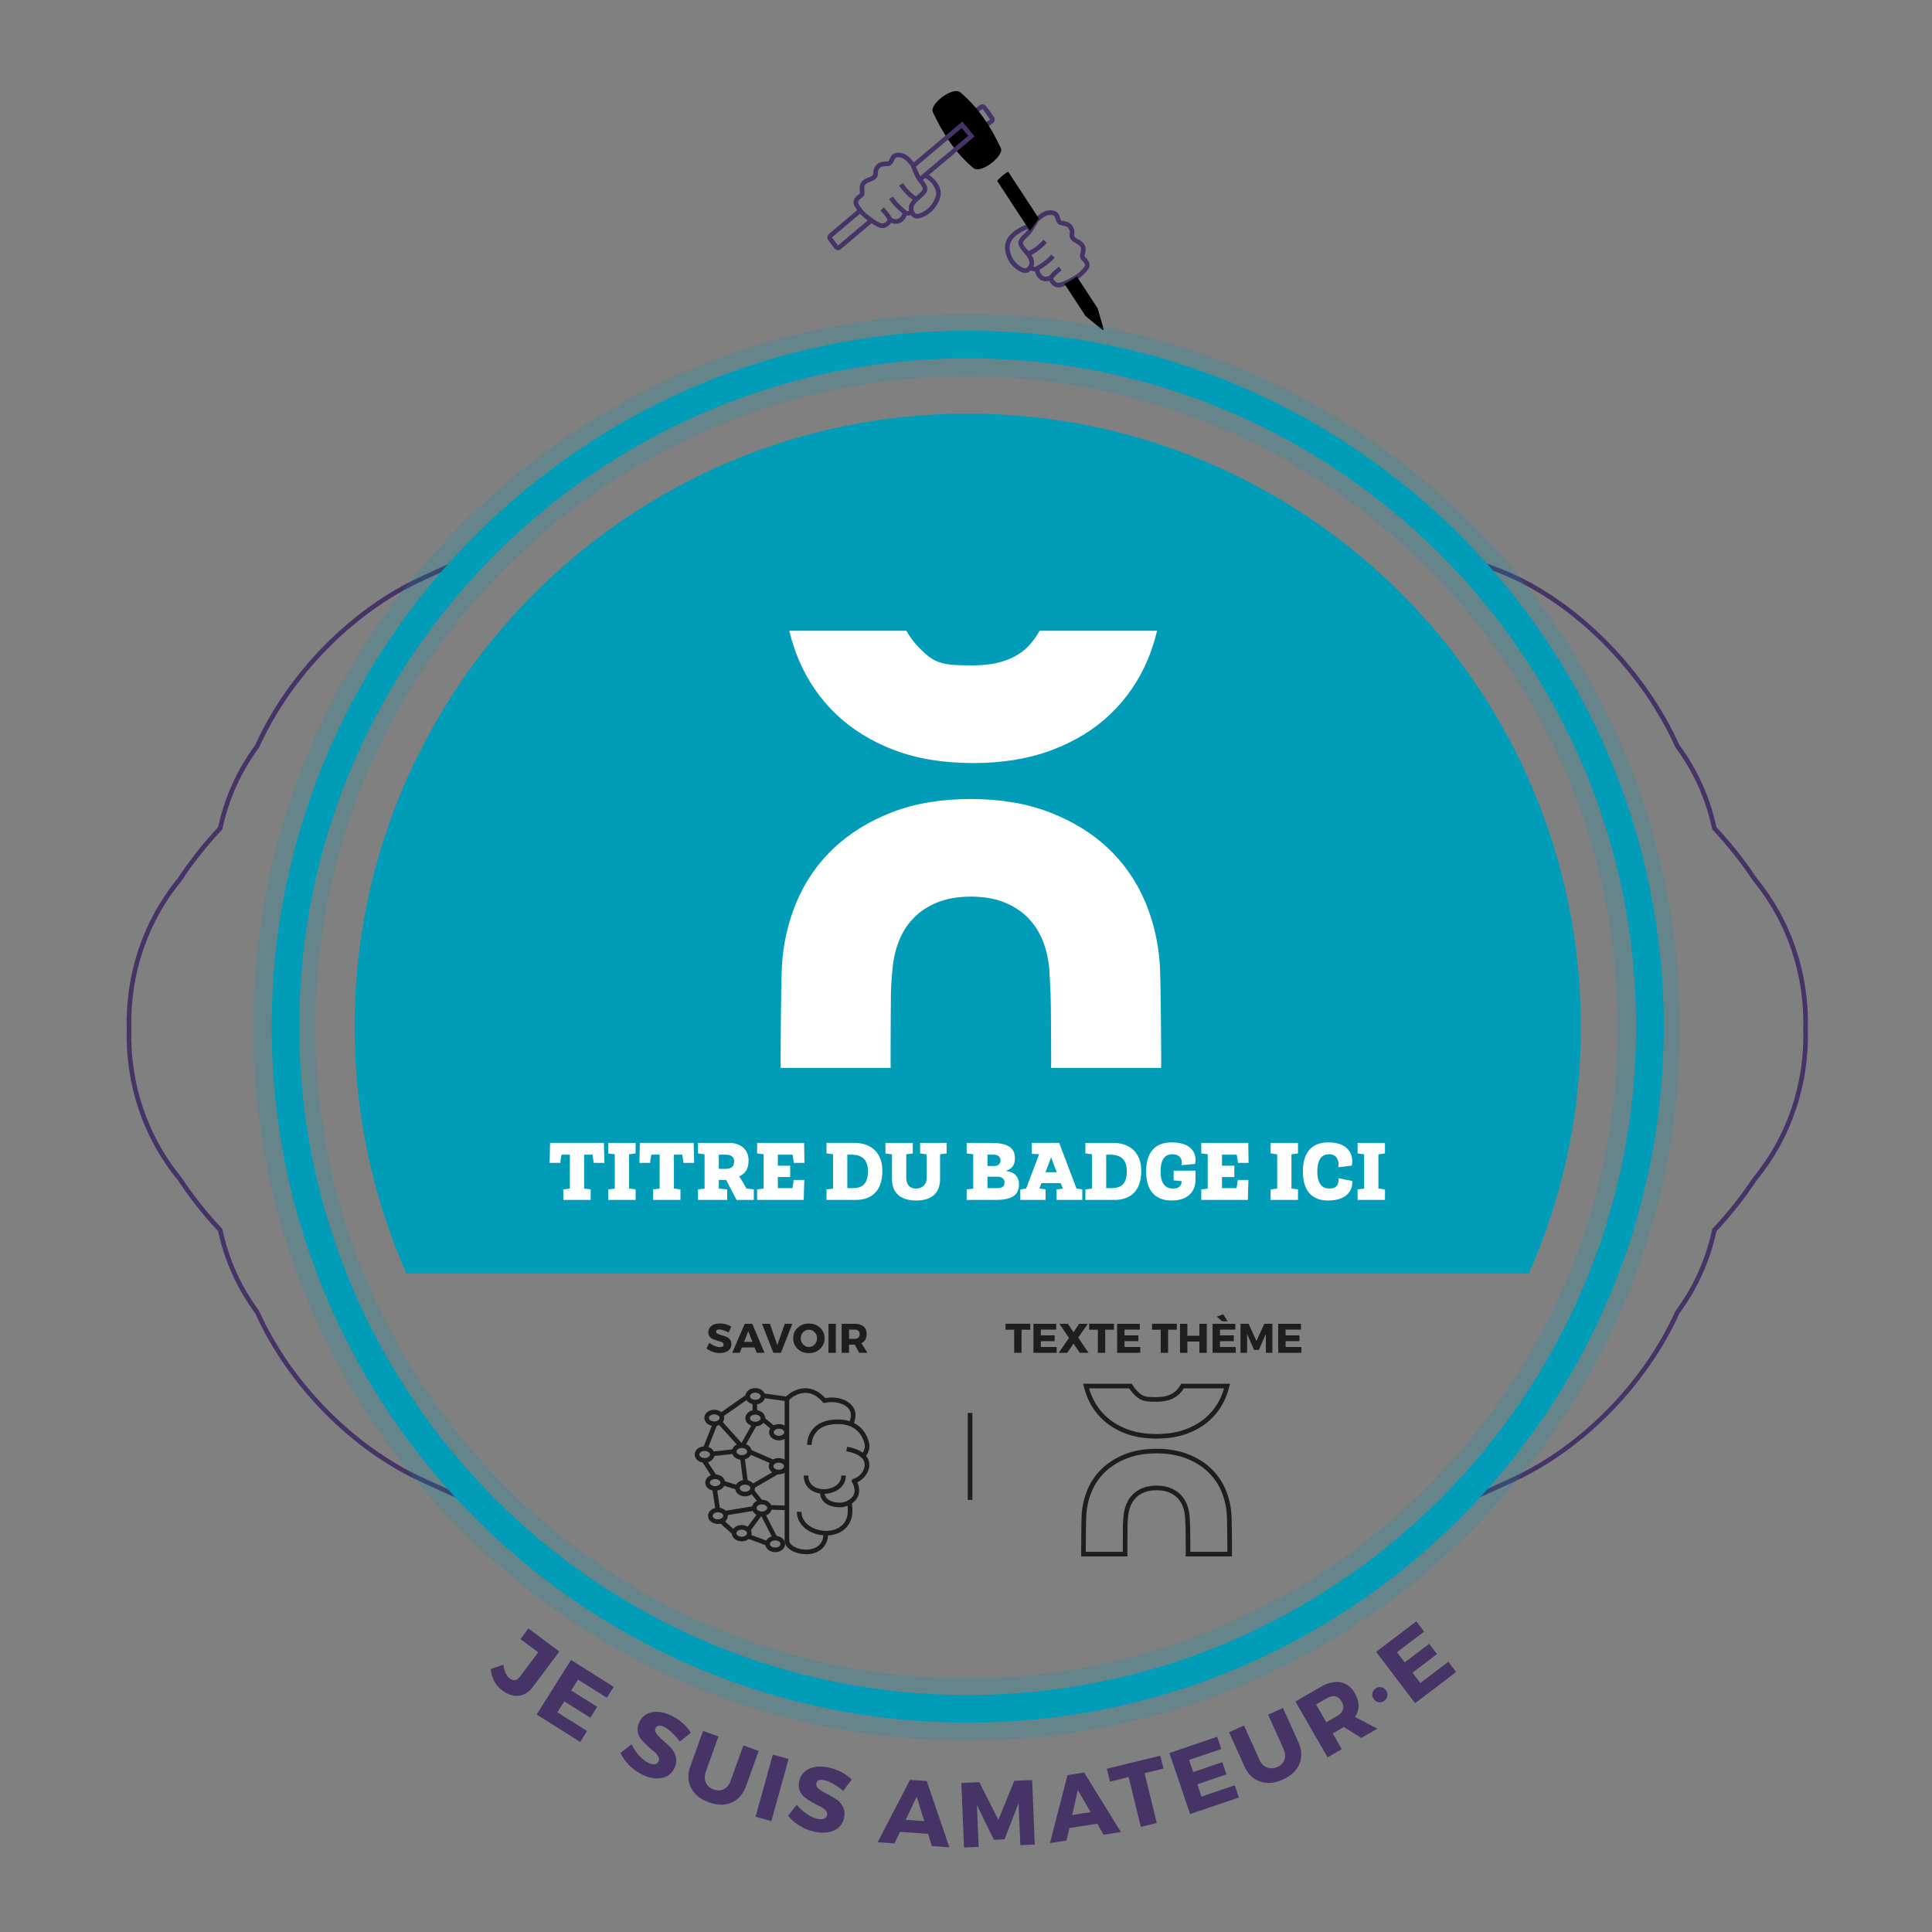 <?xml version="1.0" encoding="UTF-8" standalone="no"?>
<svg xmlns:dc="http://purl.org/dc/elements/1.1/"
  xmlns:cc="http://creativecommons.org/ns#"
  xmlns:rdf="http://www.w3.org/1999/02/22-rdf-syntax-ns#"
  xmlns:svg="http://www.w3.org/2000/svg"
  xmlns="http://www.w3.org/2000/svg"
  xmlns:xlink="http://www.w3.org/1999/xlink" id="svg1335" xml:space="preserve" enable-background="new 0 0 737.007 841.89" viewBox="0 0 839.055 839.055" y="0px" x="0px" version="1.1" width="100%" height="100%">
  <rect x="0" y="0" width="839.055" height="839.055" fill="#808080" stroke="none"/>
  <defs id="defs1339">
    <clipPath id="SVGID_2_">
      <use height="100%" width="100%" y="0" x="0" xlink:href="#SVGID_1_" overflow="visible" id="use190" />
    </clipPath>
    <clipPath id="SVGID_4_">
      <use height="100%" width="100%" y="0" x="0" xlink:href="#SVGID_3_" overflow="visible" id="use200" />
    </clipPath>
    <path id="SVGID_1_" d="m 396.991,71.297 c 1.172,3.438 3.038,6.25 4.835,8.438 l -19.805,17.314 c -3.164,-1.836 -6.134,-4.259 -8.673,-7.97 l -13.157,3.746 c 0,0 -1.5,20.817 0.125,20.817 1.625,0 20.75,-1.5 22,-1.5 1.25,0 37.625,-22.125 37.625,-22.125 l 13.875,-38 c 0,0 -0.625,-12.086 -1,-12.293 -0.375,-0.207 -36.375,17.007 -36.375,17.007 z" />
    <path id="SVGID_3_" d="m 445.802,102.728 c 1.949,-1.782 5.012,-5.445 6.549,-8.466 l 18.717,21.805 0.959,1.021 c -2.836,3.093 -6.363,5.285 -9.529,6.563 l 4.693,17.243 13.125,9.75 0.375,-10.625 c 0,0 -5.125,-47.875 -5.375,-48.25 -0.25,-0.375 -24.334,-23.75 -24.334,-23.75 0,0 -13.166,1.125 -13.166,1.5 0,0.375 -9.506,10 -9.506,10 l 5.663,19.625 z" />
    <clipPath id="SVGID_2_-1">
      <use id="use190-4" overflow="visible" xlink:href="#SVGID_1_" x="0" y="0" width="100%" height="100%" />
    </clipPath>
    <clipPath id="SVGID_4_-1">
      <use id="use200-4" overflow="visible" xlink:href="#SVGID_3_" x="0" y="0" width="100%" height="100%" />
    </clipPath>
    <path d="m 396.991,71.297 c 1.172,3.438 3.038,6.25 4.835,8.438 l -19.805,17.314 c -3.164,-1.836 -6.134,-4.259 -8.673,-7.97 l -13.157,3.746 c 0,0 -1.5,20.817 0.125,20.817 1.625,0 20.75,-1.5 22,-1.5 1.25,0 37.625,-22.125 37.625,-22.125 l 13.875,-38 c 0,0 -0.625,-12.086 -1,-12.293 -0.375,-0.207 -36.375,17.007 -36.375,17.007 z" id="path399" />
    <path d="m 445.802,102.728 c 1.949,-1.782 5.012,-5.445 6.549,-8.466 l 18.717,21.805 0.959,1.021 c -2.836,3.093 -6.363,5.285 -9.529,6.563 l 4.693,17.243 13.125,9.75 0.375,-10.625 c 0,0 -5.125,-47.875 -5.375,-48.25 -0.25,-0.375 -24.334,-23.75 -24.334,-23.75 0,0 -13.166,1.125 -13.166,1.5 0,0.375 -9.506,10 -9.506,10 l 5.663,19.625 z" id="path406" />
    <clipPath id="SVGID_2_-1-8">
      <use height="100%" width="100%" y="0" x="0" xlink:href="#SVGID_1_" overflow="visible" id="use190-4-2" />
    </clipPath>
    <clipPath id="SVGID_4_-1-9">
      <use height="100%" width="100%" y="0" x="0" xlink:href="#SVGID_3_" overflow="visible" id="use200-4-2" />
    </clipPath>
    <path id="path1129" d="m 396.991,71.297 c 1.172,3.438 3.038,6.25 4.835,8.438 l -19.805,17.314 c -3.164,-1.836 -6.134,-4.259 -8.673,-7.97 l -13.157,3.746 c 0,0 -1.5,20.817 0.125,20.817 1.625,0 20.75,-1.5 22,-1.5 1.25,0 37.625,-22.125 37.625,-22.125 l 13.875,-38 c 0,0 -0.625,-12.086 -1,-12.293 -0.375,-0.207 -36.375,17.007 -36.375,17.007 z" />
    <path id="path1136" d="m 445.802,102.728 c 1.949,-1.782 5.012,-5.445 6.549,-8.466 l 18.717,21.805 0.959,1.021 c -2.836,3.093 -6.363,5.285 -9.529,6.563 l 4.693,17.243 13.125,9.75 0.375,-10.625 c 0,0 -5.125,-47.875 -5.375,-48.25 -0.25,-0.375 -24.334,-23.75 -24.334,-23.75 0,0 -13.166,1.125 -13.166,1.5 0,0.375 -9.506,10 -9.506,10 l 5.663,19.625 z" />
  </defs>
  <!-- <g id="layer16">
    <g transform="translate(-0.85381,-0.17678)" id="filet_3_posture" style="display:inline;fill:#ffffff;stroke:none">
      <path fill="none" stroke="#019db8" stroke-width="12" stroke-miterlimit="10" d="m 421.125,742.316 c -163.399,0 -296.3,-132.9 -296.3,-296.257 0,-163.357 132.9,-296.257 296.3,-296.257 163.381,0 296.285,132.9 296.285,296.257 0,163.357 -132.905,296.257 -296.285,296.257 z" id="path222-1" style="fill:#ffffff;stroke:none" />
    </g>
  </g> -->
  <g style="display:inline" id="layer13">
    <g style="display:inline" id="texte_posture" transform="translate(-0.854,-0.177)">
      <g id="g32">
        <path id="path2" d="m 243.763,717.439 -11.354,15.186 c -1.772,2.371 -3.843,3.703 -6.21,3.997 -2.368,0.294 -4.758,-0.462 -7.171,-2.266 -3.054,-2.284 -4.733,-5.403 -5.038,-9.36 l 5.477,-1.848 c 0.356,2.863 1.303,4.869 2.841,6.02 1.602,1.197 3.089,0.878 4.463,-0.959 l 7.809,-10.443 -7.688,-5.748 3.449,-4.613 z" fill="#473467" />
        <path id="path4" d="m 264.397,737.508 -12.522,-7.888 -2.963,4.704 11.304,7.121 -2.985,4.738 -11.304,-7.121 -3.006,4.772 12.895,8.122 -2.985,4.738 -18.919,-11.917 14.923,-23.691 18.547,11.683 z" fill="#473467" />
        <path id="path6" d="m 292.213,745.17 c 3.789,1.781 6.676,4.288 8.664,7.521 l -4.791,3.892 c -0.964,-1.396 -2.09,-2.699 -3.378,-3.908 -1.288,-1.209 -2.451,-2.059 -3.489,-2.546 -1.858,-0.874 -3.077,-0.694 -3.655,0.536 -0.374,0.797 -0.217,1.651 0.474,2.564 0.689,0.914 1.61,1.855 2.761,2.823 1.15,0.968 2.267,2.009 3.351,3.122 1.082,1.113 1.821,2.439 2.217,3.98 0.395,1.542 0.196,3.158 -0.598,4.847 -1.146,2.438 -2.993,3.89 -5.54,4.356 -2.548,0.469 -5.293,0.01 -8.238,-1.374 -2.1,-0.987 -4.005,-2.325 -5.716,-4.013 -1.711,-1.688 -3.032,-3.518 -3.962,-5.486 l 4.829,-3.786 c 0.757,1.712 1.837,3.332 3.24,4.86 1.403,1.529 2.78,2.61 4.132,3.246 1.037,0.487 1.934,0.682 2.689,0.578 0.755,-0.102 1.303,-0.514 1.643,-1.238 0.329,-0.699 0.272,-1.441 -0.17,-2.224 -0.443,-0.782 -1.105,-1.521 -1.986,-2.216 -0.882,-0.693 -1.811,-1.506 -2.788,-2.438 -0.977,-0.93 -1.853,-1.857 -2.626,-2.781 -0.774,-0.923 -1.257,-2.041 -1.45,-3.355 -0.193,-1.313 0.04,-2.67 0.698,-4.07 1.089,-2.316 2.882,-3.734 5.381,-4.254 2.497,-0.519 5.267,-0.066 8.308,1.364 z" fill="#473467" />
        <path id="path8" d="m 330.343,760.602 -5.493,15.283 c -1.254,3.488 -3.328,5.867 -6.221,7.137 -2.894,1.27 -6.185,1.241 -9.874,-0.085 -3.714,-1.335 -6.302,-3.419 -7.762,-6.254 -1.461,-2.835 -1.564,-5.996 -0.31,-9.484 l 5.493,-15.282 6.7,2.408 -5.493,15.283 c -0.631,1.756 -0.626,3.338 0.016,4.744 0.642,1.407 1.778,2.403 3.41,2.99 1.605,0.576 3.077,0.525 4.413,-0.156 1.335,-0.682 2.324,-1.914 2.964,-3.695 l 5.493,-15.283 z" fill="#473467" />
        <path id="path10" d="m 335.854,791.072 -6.861,-1.902 7.481,-26.981 6.861,1.902 z" fill="#473467" />
        <path id="path12" d="m 360.563,767.77 c 4.1,0.844 7.495,2.604 10.185,5.281 l -3.745,4.906 c -1.265,-1.132 -2.665,-2.135 -4.2,-3.008 -1.536,-0.874 -2.865,-1.428 -3.988,-1.658 -2.012,-0.414 -3.154,0.046 -3.428,1.378 -0.178,0.862 0.176,1.656 1.062,2.383 0.885,0.728 2,1.426 3.346,2.097 1.345,0.672 2.675,1.422 3.988,2.25 1.313,0.828 2.343,1.945 3.088,3.351 0.745,1.406 0.93,3.023 0.554,4.851 -0.542,2.639 -1.998,4.484 -4.364,5.535 -2.367,1.051 -5.144,1.249 -8.331,0.594 -2.272,-0.467 -4.438,-1.321 -6.497,-2.562 -2.06,-1.24 -3.772,-2.708 -5.138,-4.405 l 3.808,-4.812 c 1.137,1.486 2.567,2.809 4.289,3.966 1.722,1.157 3.314,1.886 4.777,2.187 1.123,0.231 2.04,0.209 2.75,-0.067 0.71,-0.275 1.146,-0.806 1.307,-1.589 0.156,-0.757 -0.074,-1.465 -0.687,-2.122 -0.614,-0.657 -1.43,-1.219 -2.45,-1.688 -1.02,-0.469 -2.114,-1.041 -3.281,-1.717 -1.168,-0.676 -2.236,-1.372 -3.205,-2.089 -0.969,-0.716 -1.701,-1.69 -2.196,-2.923 -0.496,-1.23 -0.587,-2.604 -0.275,-4.119 0.516,-2.508 1.927,-4.307 4.234,-5.398 2.306,-1.091 5.105,-1.298 8.397,-0.622 z" fill="#473467" />
        <path id="path14" d="m 403.934,796.613 -12.209,-0.861 -2.398,5.003 -7.302,-0.516 14.023,-27.079 7.302,0.516 9.798,28.762 -7.581,-0.535 z m -1.694,-5.533 -3.26,-10.615 -4.8,10.047 z" fill="#473467" />
        <path id="path16" d="m 450.255,801.251 -6.275,0.259 -0.789,-18.184 -6.08,15.664 -4.637,0.191 -7.348,-15.11 0.749,18.185 -6.354,0.262 -1.155,-28.016 7.793,-0.322 8.28,16.354 6.907,-16.979 7.753,-0.32 z" fill="#473467" />
        <path id="path18" d="m 477.386,792.204 -12.095,1.882 -1.223,5.412 -7.233,1.125 7.633,-29.524 7.233,-1.125 15.964,25.854 -7.51,1.168 z m -2.886,-5.016 -5.544,-9.621 -2.439,10.863 z" fill="#473467" />
        <path id="path20" d="m 506.144,768.252 -8.2,2 5.278,21.646 -6.917,1.687 -5.278,-21.646 -8.122,1.98 -1.364,-5.596 23.238,-5.668 z" fill="#473467" />
        <path id="path22" d="m 531.267,759.752 -14.015,4.756 1.786,5.266 12.652,-4.294 1.799,5.303 -12.65,4.294 1.813,5.34 14.432,-4.897 1.799,5.304 -21.174,7.186 -8.998,-26.515 20.757,-7.044 z" fill="#473467" />
        <path id="path24" d="m 558.037,741.94 6.675,14.805 c 1.524,3.38 1.687,6.53 0.489,9.454 -1.197,2.925 -3.582,5.191 -7.156,6.803 -3.598,1.623 -6.906,1.923 -9.928,0.9 -3.02,-1.021 -5.292,-3.223 -6.815,-6.602 l -6.675,-14.805 6.49,-2.928 6.676,14.806 c 0.767,1.702 1.87,2.835 3.31,3.399 1.439,0.565 2.948,0.492 4.529,-0.221 1.556,-0.701 2.577,-1.762 3.063,-3.181 0.486,-1.418 0.341,-2.991 -0.438,-4.717 l -6.676,-14.805 z" fill="#473467" />
        <path id="path26" d="m 592.033,754.963 -7.535,-4.757 -0.174,0.101 -4.68,2.691 3.928,6.831 -6.171,3.55 -13.962,-24.271 10.854,-6.243 c 3.213,-1.848 6.119,-2.543 8.721,-2.086 2.602,0.457 4.68,2.038 6.235,4.742 2.153,3.745 2.182,7.189 0.084,10.334 l 9.704,5.078 z m -15.182,-6.818 4.681,-2.693 c 1.341,-0.771 2.188,-1.703 2.542,-2.8 0.354,-1.096 0.166,-2.279 -0.565,-3.551 -0.718,-1.249 -1.634,-1.983 -2.745,-2.205 -1.112,-0.222 -2.338,0.054 -3.679,0.824 l -4.681,2.692 z" fill="#473467" />
        <path id="path28" d="m 598.285,733.442 c 0.799,-0.532 1.623,-0.712 2.475,-0.542 0.85,0.172 1.541,0.656 2.073,1.455 0.532,0.799 0.712,1.624 0.542,2.475 -0.172,0.851 -0.656,1.541 -1.455,2.073 -0.777,0.518 -1.591,0.69 -2.441,0.52 -0.851,-0.17 -1.541,-0.655 -2.073,-1.454 -0.532,-0.8 -0.713,-1.624 -0.542,-2.475 0.17,-0.849 0.643,-1.534 1.421,-2.052 z" fill="#473467" />
        <path id="path30" d="m 619.343,708.77 -11.791,8.945 3.36,4.43 10.644,-8.074 3.385,4.461 -10.644,8.075 3.409,4.493 12.141,-9.212 3.385,4.462 -17.813,13.515 -16.924,-22.307 17.463,-13.249 z" fill="#473467" />
      </g>
    </g>
  </g>
  <g style="display:inline" id="layer12">
    <g transform="translate(-0.854,-0.177)" id="filet_separation_theme" style="display:inline">
      <line fill="none" stroke="#1e1e1c" stroke-width="2" stroke-miterlimit="10" x1="422.143" y1="613.799" x2="422.143" y2="651.582" id="line35" />
    </g>
  </g>
  <g style="display:inline" id="layer11">
    <g transform="translate(-0.854,-0.177)" id="picto_theme" style="display:inline">
      <g id="g42">
        <path fill="none" stroke="#1e1e1c" stroke-width="2" stroke-miterlimit="10" d="m 480.23,615.768 c 2.645,2.538 5.906,4.559 9.697,6.002 3.789,1.446 8.238,2.179 13.221,2.179 4.916,0 9.348,-0.732 13.17,-2.179 3.824,-1.443 7.104,-3.463 9.746,-6.002 2.646,-2.541 4.717,-5.552 6.156,-8.945 0.629,-1.488 1.15,-3.065 1.553,-4.697 h -19.365 c -0.51,0.879 -1.023,1.608 -1.57,2.223 -2.109,2.38 -5.369,3.588 -9.689,3.588 -5.246,0 -6.664,-0.176 -9.736,-3.586 -0.557,-0.613 -1.066,-1.323 -1.594,-2.225 H 472.52 c 0.402,1.626 0.926,3.204 1.561,4.696 1.436,3.398 3.506,6.407 6.149,8.946 z" id="path38" />
        <path fill="none" stroke="#1e1e1c" stroke-width="2" stroke-miterlimit="10" d="m 534.695,658.404 c -0.203,-3.843 -1.037,-7.519 -2.477,-10.921 -1.438,-3.389 -3.506,-6.378 -6.152,-8.883 -2.641,-2.502 -5.922,-4.521 -9.75,-6.002 -3.826,-1.478 -8.256,-2.228 -13.168,-2.228 -4.977,0 -9.426,0.75 -13.219,2.227 -3.793,1.482 -7.059,3.502 -9.701,6.003 -2.643,2.502 -4.711,5.491 -6.148,8.883 -1.441,3.398 -2.275,7.072 -2.479,10.923 -0.141,3.044 -0.203,12.774 -0.203,15.961 0,0.237 0.002,0.462 0.006,0.69 l 0.002,0.071 h 18.078 l -0.002,-0.137 c -0.006,-0.274 -0.01,-0.55 -0.01,-0.834 0,-1.51 0.018,-9.703 0.053,-11.221 0.037,-1.573 0.121,-2.906 0.256,-4.074 0.139,-1.756 0.508,-3.416 1.1,-4.918 0.596,-1.506 1.449,-2.836 2.541,-3.951 1.09,-1.117 2.459,-2.011 4.064,-2.654 1.605,-0.642 3.51,-0.968 5.662,-0.968 2.152,0 4.059,0.326 5.662,0.968 1.604,0.643 2.973,1.536 4.068,2.653 1.088,1.119 1.941,2.447 2.535,3.951 0.59,1.501 0.961,3.16 1.102,4.935 0.068,1.199 0.139,2.545 0.207,4.049 0.066,1.524 0.1,9.72 0.1,11.23 0,0.249 -0.008,0.491 -0.016,0.733 -0.002,0.078 -0.004,0.156 -0.006,0.237 h 18.094 v -0.092 c 0.004,-0.22 0.008,-0.439 0.008,-0.67 0,-3.422 -0.07,-12.981 -0.207,-15.961 z" id="path40" />
      </g>
    </g>
  </g>
  <g style="display:inline" id="layer10">
    <g transform="translate(-0.854,-0.177)" id="texte_picto_theme" style="display:inline">
      <g id="g65">
        <path fill="#1e1e1c" d="m 448.302,577.67 h -3.799 v 10.025 H 441.3 V 577.67 h -3.762 v -2.592 h 10.764 z" id="path45" />
        <path fill="#1e1e1c" d="m 459.535,577.615 h -6.66 v 2.502 h 6.012 v 2.521 h -6.012 v 2.538 h 6.857 v 2.52 h -10.063 v -12.6 h 9.865 v 2.519 z" id="path47" />
        <path fill="#1e1e1c" d="m 469.11,581.107 4.519,6.588 h -3.834 l -2.719,-4.014 -2.718,4.014 h -3.726 l 4.5,-6.443 -4.213,-6.156 h 3.727 l 2.43,3.672 2.43,-3.672 h 3.763 z" id="path49" />
        <path fill="#1e1e1c" d="m 484.644,577.67 h -3.799 v 10.025 h -3.203 V 577.67 h -3.762 v -2.592 h 10.764 z" id="path51" />
        <path fill="#1e1e1c" d="m 495.876,577.615 h -6.66 v 2.502 h 6.012 v 2.521 h -6.012 v 2.538 h 6.857 v 2.52 H 486.01 v -12.6 h 9.865 v 2.519 z" id="path53" />
        <path fill="#1e1e1c" d="m 511.95,577.67 h -3.798 v 10.025 h -3.204 V 577.67 h -3.763 v -2.592 h 10.765 z" id="path55" />
        <path fill="#1e1e1c" d="m 524.946,587.695 h -3.204 V 582.8 h -5.221 v 4.896 h -3.203 v -12.6 h 3.203 v 5.184 h 5.221 v -5.184 h 3.204 z" id="path57" />
        <path fill="#1e1e1c" d="m 537.33,577.615 h -6.66 v 2.502 h 6.012 v 2.521 h -6.012 v 2.538 h 6.857 v 2.52 h -10.062 v -12.6 h 9.864 v 2.519 z m -3.313,-3.617 h -2.375 l -2.34,-2.034 2.807,-0.99 z" id="path59" />
        <path fill="#1e1e1c" d="m 553.439,587.695 h -2.826 l -0.018,-8.189 -3.023,6.93 h -2.088 l -3.024,-6.93 v 8.189 h -2.862 v -12.617 h 3.51 l 3.42,7.506 3.42,-7.506 h 3.492 v 12.617 z" id="path61" />
        <path fill="#1e1e1c" d="m 565.841,577.615 h -6.66 v 2.502 h 6.012 v 2.521 h -6.012 v 2.538 h 6.857 v 2.52 h -10.062 v -12.6 h 9.864 v 2.519 z" id="path63" />
      </g>
    </g>
  </g>
  <g style="display:inline" id="layer9">
    <g transform="translate(-0.854,-0.177)" id="picto_categorie" style="display:inline">
      <g id="g146">
        <ellipse fill="none" stroke="#1e1e1c" stroke-width="2" stroke-miterlimit="10" cx="328.863" cy="616.089" rx="3.307" ry="2.544" id="ellipse68" />
        <ellipse fill="none" stroke="#1e1e1c" stroke-width="2" stroke-miterlimit="10" cx="328.863" cy="606.55" rx="3.307" ry="2.544" id="ellipse70" />
        <ellipse fill="none" stroke="#1e1e1c" stroke-width="2" stroke-miterlimit="10" cx="339.164" cy="622.193" rx="3.306" ry="2.544" id="ellipse72" />
        <ellipse fill="none" stroke="#1e1e1c" stroke-width="2" stroke-miterlimit="10" cx="323.012" cy="630.588" rx="3.307" ry="2.544" id="ellipse74" />
        <ellipse fill="none" stroke="#1e1e1c" stroke-width="2" stroke-miterlimit="10" cx="311.058" cy="615.962" rx="3.307" ry="2.544" id="ellipse76" />
        <ellipse fill="none" stroke="#1e1e1c" stroke-width="2" stroke-miterlimit="10" cx="306.861" cy="631.859" rx="3.306" ry="2.544" id="ellipse78" />
        <ellipse fill="none" stroke="#1e1e1c" stroke-width="2" stroke-miterlimit="10" cx="339.038" cy="636.946" rx="3.307" ry="2.544" id="ellipse80" />
        <ellipse fill="none" stroke="#1e1e1c" stroke-width="2" stroke-miterlimit="10" cx="324.412" cy="646.485" rx="3.307" ry="2.544" id="ellipse82" />
        <ellipse fill="none" stroke="#1e1e1c" stroke-width="2" stroke-miterlimit="10" cx="311.439" cy="644.068" rx="3.307" ry="2.544" id="ellipse84" />
        <ellipse fill="none" stroke="#1e1e1c" stroke-width="2" stroke-miterlimit="10" cx="312.657" cy="658.485" rx="3.307" ry="2.544" id="ellipse86" />
        <ellipse fill="none" stroke="#1e1e1c" stroke-width="2" stroke-miterlimit="10" cx="331.734" cy="655.064" rx="3.307" ry="2.544" id="ellipse88" />
        <ellipse fill="none" stroke="#1e1e1c" stroke-width="2" stroke-miterlimit="10" cx="337.523" cy="670.721" rx="3.307" ry="2.544" id="ellipse90" />
        <ellipse fill="none" stroke="#1e1e1c" stroke-width="2" stroke-miterlimit="10" cx="322.963" cy="666.028" rx="3.307" ry="2.544" id="ellipse92" />
        <line fill="none" stroke="#1e1e1c" stroke-width="2" stroke-miterlimit="10" x1="313.797" y1="660.547" x2="320.157" y2="666.248" id="line94" />
        <line fill="none" stroke="#1e1e1c" stroke-width="2" stroke-miterlimit="10" x1="325.77" y1="667.388" x2="334.585" y2="670.633" id="line96" />
        <line fill="none" stroke="#1e1e1c" stroke-width="2" stroke-miterlimit="10" x1="331.998" y1="657.433" x2="337.699" y2="668.528" id="line98" />
        <line fill="none" stroke="#1e1e1c" stroke-width="2" stroke-miterlimit="10" x1="330.901" y1="657.696" x2="325.77" y2="664.625" id="line100" />
        <line fill="none" stroke="#1e1e1c" stroke-width="2" stroke-miterlimit="10" x1="315.464" y1="657.389" x2="328.445" y2="655.24" id="line102" />
        <line fill="none" stroke="#1e1e1c" stroke-width="2" stroke-miterlimit="10" x1="327.085" y1="647.259" x2="331.121" y2="652.346" id="line104" />
        <line fill="none" stroke="#1e1e1c" stroke-width="2" stroke-miterlimit="10" x1="335.067" y1="654.802" x2="341.865" y2="655.021" id="line106" />
        <line fill="none" stroke="#1e1e1c" stroke-width="2" stroke-miterlimit="10" x1="327.48" y1="645.812" x2="338.356" y2="639.496" id="line108" />
        <line fill="none" stroke="#1e1e1c" stroke-width="2" stroke-miterlimit="10" x1="323.227" y1="632.871" x2="324.673" y2="644.055" id="line110" />
        <line fill="none" stroke="#1e1e1c" stroke-width="2" stroke-miterlimit="10" x1="326.34" y1="630.635" x2="337.172" y2="635.371" id="line112" />
        <line fill="none" stroke="#1e1e1c" stroke-width="2" stroke-miterlimit="10" x1="310.026" y1="631.6" x2="319.806" y2="630.547" id="line114" />
        <line fill="none" stroke="#1e1e1c" stroke-width="2" stroke-miterlimit="10" x1="306.43" y1="634.144" x2="311.123" y2="641.38" id="line116" />
        <line fill="none" stroke="#1e1e1c" stroke-width="2" stroke-miterlimit="10" x1="314.236" y1="644.099" x2="321.209" y2="646.203" id="line118" />
        <line fill="none" stroke="#1e1e1c" stroke-width="2" stroke-miterlimit="10" x1="311.167" y1="646.467" x2="312.526" y2="655.413" id="line120" />
        <line fill="none" stroke="#1e1e1c" stroke-width="2" stroke-miterlimit="10" x1="311.298" y1="618.837" x2="307.175" y2="629.23" id="line122" />
        <line fill="none" stroke="#1e1e1c" stroke-width="2" stroke-miterlimit="10" x1="313.228" y1="617.609" x2="322.744" y2="628.135" id="line124" />
        <line fill="none" stroke="#1e1e1c" stroke-width="2" stroke-miterlimit="10" x1="328.665" y1="618.617" x2="323.578" y2="627.652" id="line126" />
        <line fill="none" stroke="#1e1e1c" stroke-width="2" stroke-miterlimit="10" x1="331.778" y1="616.293" x2="336.953" y2="620.547" id="line128" />
        <path fill="none" stroke="#1e1e1c" stroke-width="2" stroke-miterlimit="10" d="m 332.173,606.294 10.438,1.447 v 61.408 c 0,5.87 16.883,8.514 16.883,-3" id="path130" />
        <line fill="none" stroke="#1e1e1c" stroke-width="2" stroke-miterlimit="10" x1="328.665" y1="608.618" x2="328.665" y2="613.486" id="line132" />
        <line fill="none" stroke="#1e1e1c" stroke-width="2" stroke-miterlimit="10" x1="314.192" y1="614.627" x2="326.033" y2="606.338" id="line134" />
        <path fill="none" stroke="#1e1e1c" stroke-width="2" stroke-miterlimit="10" d="m 347.932,656.746 c 0,11.892 25.382,14.125 21.782,-3.922" id="path136" />
        <path fill="none" stroke="#1e1e1c" stroke-width="2" stroke-miterlimit="10" d="m 350.894,641.021 c 0,9.752 16.313,8.658 16.313,0" id="path138" />
        <path fill="none" stroke="#1e1e1c" stroke-width="2" stroke-linejoin="round" stroke-miterlimit="10" d="m 357.957,648.039 c 0,6.062 7.662,5.802 8.613,5.696 2.05,-0.228 8.794,-2.733 5.559,-9.706 l -0.41,-0.592 c 6.152,-1.96 10.025,-11.714 -3.144,-13.946" id="path140" />
        <path fill="none" stroke="#1e1e1c" stroke-width="2" stroke-miterlimit="10" d="m 352.352,627.711 c 0,-2.734 1.458,-10.07 12.395,-10.07 10.937,0 12.714,9.113 12.714,10.617 0,1.504 -0.912,3.555 -2.005,4.238" id="path142" />
        <path fill="none" stroke="#1e1e1c" stroke-width="2" stroke-linejoin="round" stroke-miterlimit="10" d="m 342.61,607.741 c 2.268,-2.634 9.787,-7.054 16.303,0.738 6.653,-1.641 15.631,2.188 11.393,10.253" id="path144" />
      </g>
    </g>
  </g>
  <g style="display:inline" id="layer8">
    <g transform="translate(-0.854,-0.177)" id="texte_picto_categorie" style="display:inline">
      <g id="g161">
        <path fill="#1e1e1c" d="m 313.495,574.951 c 1.884,0 3.54,0.469 4.968,1.404 l -1.206,2.502 c -0.66,-0.383 -1.368,-0.699 -2.124,-0.945 -0.756,-0.245 -1.393,-0.368 -1.908,-0.368 -0.924,0 -1.386,0.306 -1.386,0.918 0,0.396 0.228,0.714 0.684,0.954 0.456,0.24 1.011,0.447 1.665,0.621 0.654,0.174 1.308,0.384 1.962,0.63 0.654,0.246 1.209,0.646 1.665,1.196 0.456,0.553 0.684,1.248 0.684,2.088 0,1.213 -0.474,2.158 -1.422,2.836 -0.948,0.678 -2.154,1.017 -3.618,1.017 -1.044,0 -2.076,-0.18 -3.096,-0.54 -1.021,-0.359 -1.908,-0.852 -2.664,-1.477 l 1.242,-2.465 c 0.636,0.552 1.386,1.005 2.25,1.358 0.864,0.354 1.632,0.531 2.304,0.531 0.516,0 0.918,-0.093 1.206,-0.279 0.288,-0.186 0.432,-0.459 0.432,-0.819 0,-0.348 -0.166,-0.639 -0.495,-0.873 -0.33,-0.233 -0.741,-0.407 -1.233,-0.521 -0.492,-0.113 -1.026,-0.268 -1.602,-0.459 -0.576,-0.191 -1.11,-0.402 -1.602,-0.63 -0.492,-0.228 -0.903,-0.591 -1.233,-1.089 -0.331,-0.498 -0.495,-1.096 -0.495,-1.791 0,-1.152 0.459,-2.073 1.377,-2.764 0.918,-0.689 2.133,-1.035 3.645,-1.035 z" id="path149" />
        <path fill="#1e1e1c" d="m 328.561,585.374 h -5.508 l -0.918,2.321 h -3.294 l 5.436,-12.6 h 3.294 l 5.31,12.6 h -3.42 z m -0.936,-2.431 -1.8,-4.662 -1.836,4.662 z" id="path151" />
        <path fill="#1e1e1c" d="m 340.009,587.695 h -3.312 l -4.896,-12.6 h 3.42 l 3.222,9.27 3.222,-9.27 h 3.294 z" id="path153" />
        <path fill="#1e1e1c" d="m 352.141,574.988 c 1.956,0 3.582,0.609 4.878,1.826 1.296,1.219 1.944,2.739 1.944,4.563 0,1.836 -0.651,3.372 -1.953,4.608 -1.302,1.235 -2.925,1.854 -4.869,1.854 -1.944,0 -3.564,-0.615 -4.86,-1.846 -1.296,-1.229 -1.944,-2.768 -1.944,-4.616 0,-1.836 0.648,-3.36 1.944,-4.572 1.296,-1.212 2.916,-1.817 4.86,-1.817 z m 0.036,2.682 c -0.984,0 -1.824,0.357 -2.52,1.07 -0.696,0.715 -1.044,1.6 -1.044,2.656 0,1.055 0.351,1.946 1.053,2.672 0.702,0.727 1.539,1.09 2.511,1.09 0.972,0 1.797,-0.363 2.475,-1.09 0.678,-0.726 1.017,-1.617 1.017,-2.672 0,-1.057 -0.339,-1.941 -1.017,-2.656 -0.678,-0.713 -1.503,-1.07 -2.475,-1.07 z" id="path155" />
        <path fill="#1e1e1c" d="m 363.858,587.695 h -3.204 v -12.6 h 3.204 z" id="path157" />
        <path fill="#1e1e1c" d="m 373.975,587.695 -1.872,-3.545 h -0.09 -2.43 v 3.545 h -3.204 v -12.6 h 5.634 c 1.668,0 2.958,0.381 3.87,1.143 0.912,0.763 1.368,1.846 1.368,3.25 0,1.943 -0.762,3.293 -2.286,4.049 l 2.646,4.158 z m -4.392,-6.065 h 2.43 c 0.696,0 1.236,-0.174 1.62,-0.522 0.384,-0.348 0.576,-0.852 0.576,-1.512 0,-0.648 -0.192,-1.14 -0.576,-1.477 -0.384,-0.335 -0.924,-0.504 -1.62,-0.504 h -2.43 z" id="path159" />
      </g>
    </g>
  </g>
  <g style="display:inline" id="layer7">
    <g transform="translate(-0.854,-0.177)" id="fond_categorie" style="display:inline">
      <path fill="#019db8" d="m 664.855,553.242 c 14.488,-32.813 22.555,-69.07 22.555,-107.183 0,-146.814 -119.455,-266.257 -266.285,-266.257 -146.838,0 -266.3,119.442 -266.3,266.257 0,38.112 8.067,74.37 22.557,107.183 z" id="path164" />
    </g>
  </g>
  <g style="display:inline" id="layer6">
    <g transform="translate(-0.854,-0.177)" id="picto_posture" style="display:inline">
      <g id="g209">
        <g id="g207">
          <path fill-rule="evenodd" clip-rule="evenodd" fill="none" stroke="#473467" stroke-width="2" stroke-miterlimit="10" d="m 428.456,46.991 3.143,4.403 c 0.354,0.495 0.343,1.114 -0.024,1.376 l -2.101,1.43 c -0.366,0.262 -0.955,0.071 -1.309,-0.425 l -3.143,-4.402 c -0.354,-0.496 -0.343,-1.115 0.023,-1.377 l 2.101,-1.43 c 0.367,-0.261 0.956,-0.071 1.31,0.425 z" id="path167" />
          <path fill-rule="evenodd" clip-rule="evenodd" fill="currentColor" d="m 405.994,48.888 c -1.613,-3.48 8.643,-11.283 11.874,-8.618 7.239,5.97 13.196,14.519 17.658,24.326 1.47,3.23 -8.715,11.254 -11.874,8.619 -7.77,-6.483 -13.369,-15.068 -17.658,-24.327 z" id="path169" />
          <path fill-rule="evenodd" clip-rule="evenodd" fill="none" stroke="#473467" stroke-width="2" stroke-miterlimit="10" d="m 403.213,76.598 c 0,0 2.665,1.488 4.157,4.105 1.493,2.616 1.526,4.762 -0.793,8.425 -2.319,3.663 -7.265,5.861 -8.669,4.579 -1.404,-1.282 -2.564,-3.968 0.916,-7.021 3.479,-3.053 4.603,-3.847 3.156,-6.228 -1.447,-2.381 -1.898,-1.344 -4.664,-8.608 0,0 -2.15,-3.347 -4.659,-4.091 -2.508,-0.744 -3.602,0.122 -4.029,0.916 -0.428,0.793 -1.038,2.616 -2.076,2.621 -1.038,0.004 -3.175,0.004 -4.152,0.98 -0.977,0.977 -1.387,2.139 -1.282,3.358 0.105,1.22 -1.465,2.198 -2.564,2.503 -1.099,0.305 -3.053,1.232 -3.297,2.967 -0.244,1.735 0.549,3.383 -0.611,4.115 -1.16,0.732 -2.747,2.076 -1.893,3.785 0.854,1.71 2.625,3.979 4.396,5.256 1.771,1.277 5.459,4.443 7.509,3.902 2.05,-0.541 2.861,-2.564 2.861,-2.564 0,0 1.991,1.434 3.977,0.435 1.986,-0.999 2.442,-3.548 2.442,-3.548 0,0 -3.968,-2.992 -6.105,-6.41" id="path171" />
          <path fill-rule="evenodd" clip-rule="evenodd" fill="none" stroke="#473467" stroke-width="2" stroke-miterlimit="10" d="m 383.93,90.96 c 0,0 2.923,2.822 3.657,5.074" id="path173" />
          <path fill-rule="evenodd" clip-rule="evenodd" fill="none" stroke="#473467" stroke-width="2" stroke-miterlimit="10" d="m 392.167,80.208 c 0,0 2.992,4.646 6.655,6.479" id="path175" />
          <path fill-rule="evenodd" clip-rule="evenodd" fill="none" stroke="#473467" stroke-width="2" stroke-miterlimit="10" d="m 393.938,92.486 c 0,0 0.247,0.763 3.023,0" id="path177" />
          <path fill-rule="evenodd" clip-rule="evenodd" fill="none" stroke="#473467" stroke-width="2" stroke-miterlimit="10" d="m 458.177,111.416 c -2.613,3.069 -6.979,5.448 -6.979,5.448 0,0 0.078,2.588 1.898,3.867 1.818,1.278 3.996,0.152 3.996,0.152 0,0 0.508,2.12 2.455,2.955 1.949,0.835 6.063,-1.757 8,-2.762 1.939,-1.004 4.021,-2.989 5.117,-4.556 1.096,-1.565 -0.277,-3.127 -1.318,-4.021 -1.039,-0.895 -0.014,-2.408 0,-4.16 0.012,-1.751 -1.785,-2.955 -2.828,-3.417 -1.043,-0.463 -2.453,-1.661 -2.17,-2.852 0.283,-1.191 0.047,-2.4 -0.777,-3.51 -0.822,-1.109 -2.938,-1.422 -3.963,-1.578 -1.025,-0.156 -1.363,-2.049 -1.67,-2.896 -0.307,-0.847 -1.262,-1.864 -3.852,-1.496 -2.59,0.369 -5.207,3.365 -5.207,3.365 -3.801,6.782 -4.094,5.689 -5.875,7.833 -1.779,2.144 -0.785,3.094 2.211,6.622 2.996,3.529 1.455,6.017 -0.121,7.08 -1.576,1.063 -6.31,-1.768 -7.906,-5.799 -1.515,-3.823 -1.148,-7.108 2.126,-9.804 3.276,-2.695 5.901,-3.218 5.901,-3.218" id="path179" />
          <path fill-rule="evenodd" clip-rule="evenodd" fill="none" stroke="#473467" stroke-width="2" stroke-miterlimit="10" d="m 461.324,116.818 c 0,0 -3.305,2.365 -4.361,4.485" id="path181" />
          <path fill-rule="evenodd" clip-rule="evenodd" fill="none" stroke="#473467" stroke-width="2" stroke-miterlimit="10" d="m 454.748,104.977 c 0,0 -3.639,4.159 -7.531,5.435" id="path183" />
          <path fill-rule="evenodd" clip-rule="evenodd" fill="none" stroke="#473467" stroke-width="2" stroke-miterlimit="10" d="m 451.199,116.864 c 0,0 -0.355,0.718 -2.99,-0.442" id="path185" />
          <g id="g195">
            <defs id="defs188">
              <path id="path1408" d="m 396.991,71.297 c 1.172,3.438 3.038,6.25 4.835,8.438 l -19.805,17.314 c -3.164,-1.836 -6.134,-4.259 -8.673,-7.97 l -13.157,3.746 c 0,0 -1.5,20.817 0.125,20.817 1.625,0 20.75,-1.5 22,-1.5 1.25,0 37.625,-22.125 37.625,-22.125 l 13.875,-38 c 0,0 -0.625,-12.086 -1,-12.293 -0.375,-0.207 -36.375,17.007 -36.375,17.007 z" />
            </defs>
            <clipPath id="clipPath385">
              <use height="100%" width="100%" y="0" x="0" xlink:href="#SVGID_1_" overflow="visible" id="use383" />
            </clipPath>
            <path clip-path="url(#SVGID_2_-1-8)" fill-rule="evenodd" clip-rule="evenodd" fill="none" stroke="#473467" stroke-width="2" stroke-miterlimit="10" d="m 364.099,107.563 c 0.236,0.317 0.881,0.372 1.189,0.113 l 57.447,-48.384 -4.096,-4.923 -57.144,48.171 c -0.431,0.364 -0.478,0.886 -0.126,1.357 z" id="path193" />
          </g>
          <g id="g205">
            <defs id="defs198">
              <path id="path1415" d="m 445.802,102.728 c 1.949,-1.782 5.012,-5.445 6.549,-8.466 l 18.717,21.805 0.959,1.021 c -2.836,3.093 -6.363,5.285 -9.529,6.563 l 4.693,17.243 13.125,9.75 0.375,-10.625 c 0,0 -5.125,-47.875 -5.375,-48.25 -0.25,-0.375 -24.334,-23.75 -24.334,-23.75 0,0 -13.166,1.125 -13.166,1.5 0,0.375 -9.506,10 -9.506,10 l 5.663,19.625 z" />
            </defs>
            <clipPath id="clipPath393">
              <use height="100%" width="100%" y="0" x="0" xlink:href="#SVGID_3_" overflow="visible" id="use391" />
            </clipPath>
            <path clip-path="url(#SVGID_4_-1-9)" fill-rule="evenodd" clip-rule="evenodd" fill="currentColor" d="m 479.718,143.527 -7.443,-6.126 -38.29,-58.556 c -0.277,-0.424 4.488,-4.469 4.825,-3.954 l 38.754,59.202 2.621,9.142 z" id="path203" />
          </g>
        </g>
      </g>
    </g>
  </g>
  <g style="display:inline" id="layer2">
    <g transform="translate(-0.854,-0.177)" id="filet_1_categorie" style="display:inline">
      <g id="g216">
        <path fill="none" stroke="#473467" stroke-width="2" stroke-miterlimit="10" d="m 638.988,242.951 c 6.295,2.748 12.613,4.603 18.965,7.592 30.008,13.753 57.346,42.572 71.348,73.602 l 0.105,0.182 c 7.816,10.627 13.174,22.504 15.924,35.3 l 0.059,0.271 0.189,0.202 c 6.496,6.95 12.354,14.358 17.404,22.018 l 0.064,0.085 c 14.818,17.993 22.615,41.049 21.951,64.975 0.656,23.873 -7.141,46.926 -21.953,64.915 l -0.063,0.085 c -5.051,7.662 -10.906,15.07 -17.404,22.02 l -0.189,0.202 -0.059,0.271 c -2.748,12.793 -8.107,24.67 -15.924,35.303 l -0.105,0.182 c -14.002,31.027 -41.342,58.846 -71.355,72.604 -5.334,2.51 -10.645,4.929 -15.938,7.269" id="path212" />
        <path fill="none" stroke="#473467" stroke-width="2" stroke-miterlimit="10" d="m 201.485,650.725 c -5.828,-2.559 -11.675,-5.208 -17.55,-7.973 -30.003,-13.75 -57.338,-41.567 -71.338,-72.597 l -0.106,-0.182 C 104.67,559.341 99.31,547.462 96.56,534.667 l -0.058,-0.271 -0.189,-0.202 C 89.788,527.215 83.924,519.79 78.886,512.126 L 78.821,512.04 C 64.033,494.086 56.246,471.05 56.891,447.121 56.245,423.249 64.032,400.214 78.819,382.255 l 0.063,-0.086 C 83.9,374.53 89.766,367.104 96.313,360.095 l 0.189,-0.203 0.058,-0.27 c 2.75,-12.795 8.11,-24.672 15.931,-35.3 l 0.106,-0.182 c 13.999,-31.03 41.334,-58.849 71.347,-72.604 6.906,-3.251 13.777,-6.348 20.618,-9.313" id="path214" />
      </g>
    </g>
  </g>
  <g style="display:inline" id="layer4">
    <g style="display:inline" transform="translate(-0.843,0.047)" id="filet_2_categorie">
      <path opacity="0.2" fill="none" stroke="#019db8" stroke-width="27" stroke-miterlimit="10" d="m 420.602,742.358 c -163.399,0 -296.299,-132.9 -296.299,-296.257 0,-163.357 132.9,-296.257 296.299,-296.257 163.382,0 296.284,132.9 296.284,296.257 0,163.357 -132.902,296.257 -296.284,296.257 z" id="path187" />
    </g>
  </g>
  <g style="display:inline" id="layer3">
    <g transform="translate(-0.854,-0.177)" id="filet_3_posture" style="display:inline">
      <path fill="none" stroke="#019db8" stroke-width="12" stroke-miterlimit="10" d="m 421.125,742.316 c -163.399,0 -296.3,-132.9 -296.3,-296.257 0,-163.357 132.9,-296.257 296.3,-296.257 163.381,0 296.285,132.9 296.285,296.257 0,163.357 -132.905,296.257 -296.285,296.257 z" id="path222" />
    </g>
  </g>
  <g style="display:inline" id="layer5">
    <g transform="translate(-0.854,-0.177)" id="texte_titre_badge" style="display:inline">
      <g id="g262">
        <path fill="#ffffff" d="m 254.536,516.361 2.844,0.36 v 4.571 H 245.5 v -4.571 l 2.844,-0.36 V 501.64 h -3.636 l -0.54,3.563 h -4.607 l 0.181,-8.676 h 23.396 l 0.181,8.676 h -4.607 l -0.54,-3.563 h -3.636 z" id="path232" />
        <path fill="#ffffff" d="m 265.013,521.293 v -4.571 l 2.844,-0.36 v -14.865 l -2.844,-0.396 v -4.572 h 11.879 v 4.572 l -2.844,0.396 v 14.865 l 2.844,0.36 v 4.571 z" id="path234" />
        <path fill="#ffffff" d="m 293.523,516.361 2.844,0.36 v 4.571 h -11.878 v -4.571 l 2.844,-0.36 V 501.64 h -3.636 l -0.54,3.563 h -4.607 l 0.18,-8.676 h 23.397 l 0.18,8.676 H 297.7 l -0.54,-3.563 h -3.636 v 14.721 z" id="path236" />
        <path fill="#ffffff" d="m 320.739,521.293 -4.535,-8.675 h -3.168 v 3.743 l 3.636,0.36 v 4.571 h -12.67 v -4.571 l 2.844,-0.36 v -14.865 l -2.844,-0.396 v -4.572 h 13.462 c 5.039,0 8.495,2.844 8.495,7.632 0,4.067 -1.691,5.687 -4.067,6.983 v 0.18 c 0,0 0.396,0.288 0.684,0.792 l 2.483,4.247 3.168,0.36 v 4.571 z m -4.823,-13.498 c 2.628,0 3.779,-1.044 3.779,-3.275 0,-1.944 -1.403,-2.88 -3.779,-2.88 h -2.88 v 6.155 z" id="path238" />
        <path fill="#ffffff" d="m 329.669,521.293 v -4.571 l 2.808,-0.36 V 501.46 l -2.808,-0.359 v -4.572 h 20.409 l 0.144,8.676 h -4.607 l -0.54,-3.563 h -6.406 v 4.787 h 5.363 v 4.932 h -5.363 v 4.823 h 6.335 l 0.54,-3.563 h 4.607 l -0.252,8.675 h -20.23 z" id="path240" />
        <path fill="#ffffff" d="m 359.8,521.293 v -4.571 l 2.844,-0.36 V 501.46 L 359.8,501.1 v -4.572 h 12.131 c 6.119,0 12.13,3.24 12.13,12.203 0,9.826 -5.938,12.563 -11.554,12.563 H 359.8 Z m 11.231,-5.111 c 4.212,0 6.768,-1.619 6.768,-7.451 0,-4.967 -2.664,-7.091 -7.235,-7.091 h -1.728 v 14.542 z" id="path242" />
        <path fill="#ffffff" d="m 403.287,501.496 -2.844,-0.396 v -4.572 h 11.519 v 4.572 l -2.844,0.396 v 10.689 c 0,6.264 -3.743,9.359 -10.366,9.359 -6.623,0 -10.511,-3.096 -10.511,-9.359 v -10.689 l -2.844,-0.396 v -4.572 h 11.879 v 4.572 l -2.844,0.396 v 10.294 c 0,1.944 0.792,4.571 4.319,4.571 2.879,0 4.535,-2.051 4.535,-4.391 v -10.474 z" id="path244" />
        <path fill="#ffffff" d="m 420.676,521.293 v -4.571 l 2.844,-0.36 V 501.46 l -2.844,-0.359 v -4.572 h 10.295 c 7.091,0 10.654,1.729 10.654,6.66 0,4.211 -2.664,5.003 -3.635,5.291 v 0.288 c 1.764,0.216 5.398,1.188 5.398,5.759 0,4.248 -2.483,6.768 -10.043,6.768 h -12.669 z m 12.059,-14.723 c 1.656,0 2.627,-0.971 2.627,-2.447 0,-1.764 -1.403,-2.483 -2.987,-2.483 h -2.663 v 4.931 h 3.023 z m -3.024,4.645 v 4.967 h 3.924 c 2.52,0 3.49,-0.684 3.49,-2.447 0,-1.584 -1.223,-2.52 -2.986,-2.52 z" id="path246" />
        <path fill="#ffffff" d="m 468.374,516.361 2.52,0.36 v 4.571 h -11.158 v -4.571 l 2.699,-0.36 -0.9,-2.375 h -8.387 l -0.9,2.375 2.7,0.36 v 4.571 h -10.979 v -4.571 l 2.52,-0.36 5.651,-14.902 -3.168,-0.18 v -4.752 h 11.879 z m -10.151,-11.194 c -0.252,-0.647 -0.793,-2.196 -0.793,-2.196 h -0.18 c 0,0 -0.54,1.549 -0.792,2.196 l -1.548,4.104 h 4.859 z" id="path248" />
        <path fill="#ffffff" d="m 472.227,521.293 v -4.571 l 2.844,-0.36 V 501.46 l -2.844,-0.359 v -4.572 h 12.131 c 6.119,0 12.131,3.24 12.131,12.203 0,9.826 -5.939,12.563 -11.555,12.563 h -12.707 z m 11.231,-5.111 c 4.212,0 6.768,-1.619 6.768,-7.451 0,-4.967 -2.664,-7.091 -7.234,-7.091 h -1.729 v 14.542 z" id="path250" />
        <path fill="#ffffff" d="m 520.069,512.618 c 0,3.708 -2.052,8.927 -10.402,8.927 -6.804,0 -11.051,-3.924 -11.051,-12.67 0,-8.676 4.283,-12.563 11.051,-12.563 8.351,0 10.402,4.355 10.402,7.486 0,1.116 -0.252,1.872 -0.252,1.872 l -5.867,0.54 c 0,0 0.145,-0.54 0.145,-1.296 0,-1.476 -0.937,-3.456 -4.104,-3.456 -2.844,0 -5.111,1.801 -5.111,7.523 0,5.651 2.482,7.379 5.326,7.379 2.736,0 3.744,-1.188 3.852,-3.203 l -3.491,-0.36 v -4.212 h 9.503 v 4.033 z" id="path252" />
        <path fill="#ffffff" d="m 522.555,521.293 v -4.571 l 2.808,-0.36 V 501.46 l -2.808,-0.359 v -4.572 h 20.409 l 0.144,8.676 H 538.5 l -0.539,-3.563 h -6.407 v 4.787 h 5.363 v 4.932 h -5.363 v 4.823 h 6.335 l 0.54,-3.563 h 4.607 l -0.252,8.675 h -20.229 z" id="path254" />
        <path fill="#ffffff" d="m 552.686,521.293 v -4.571 l 2.844,-0.36 v -14.865 l -2.844,-0.396 v -4.572 h 11.879 v 4.572 l -2.844,0.396 v 14.865 l 2.844,0.36 v 4.571 z" id="path256" />
        <path fill="#ffffff" d="m 582.168,512.546 v -0.684 l 5.976,1.224 v 0.611 c 0,3.276 -2.088,7.848 -10.583,7.848 -6.695,0 -10.87,-3.924 -10.87,-12.67 0,-8.676 4.283,-12.563 11.05,-12.563 8.352,0 10.403,4.787 10.403,8.207 0,1.115 -0.252,1.871 -0.252,1.871 l -5.867,0.721 c 0,0 0.144,-0.612 0.144,-1.477 0,-1.764 -0.936,-4.176 -4.104,-4.176 -2.844,0 -5.111,1.801 -5.111,7.523 0,5.651 2.412,7.379 5.147,7.379 3.096,10e-4 4.067,-1.438 4.067,-3.814 z" id="path258" />
        <path fill="#ffffff" d="m 590.45,521.293 v -4.571 l 2.844,-0.36 v -14.865 l -2.844,-0.396 v -4.572 h 11.879 v 4.572 l -2.844,0.396 v 14.865 l 2.844,0.36 v 4.571 z" id="path260" />
      </g>
    </g>
  </g>
  <g style="display:inline" id="layer1">
    <g transform="translate(-0.854,-0.177)" id="picto_titre_badge" style="display:inline">
      <g id="g229">
        <path fill="#ffffff" stroke="#ffffff" stroke-miterlimit="10" d="m 364.226,309.907 c 6.838,6.565 15.277,11.79 25.083,15.524 9.802,3.74 21.308,5.637 34.2,5.637 12.718,0 24.182,-1.896 34.068,-5.637 9.893,-3.734 18.375,-8.957 25.211,-15.524 6.844,-6.575 12.201,-14.362 15.922,-23.144 1.627,-3.846 2.979,-7.928 4.021,-12.147 h -50.096 c -1.32,2.271 -2.65,4.157 -4.063,5.749 -5.458,6.156 -13.891,9.28 -25.064,9.28 -13.571,0 -17.24,-0.456 -25.189,-9.275 -1.439,-1.587 -2.755,-3.425 -4.12,-5.754 H 344.28 c 1.038,4.202 2.393,8.285 4.034,12.146 3.72,8.793 9.073,16.578 15.912,23.145 z" id="path225" />
        <path fill="#ffffff" stroke="#ffffff" stroke-miterlimit="10" d="m 504.115,420.198 c -0.523,-9.941 -2.68,-19.449 -6.406,-28.25 -3.719,-8.766 -9.072,-16.497 -15.916,-22.978 -6.832,-6.472 -15.32,-11.697 -25.223,-15.527 -9.896,-3.822 -21.356,-5.761 -34.062,-5.761 -12.876,0 -24.382,1.938 -34.193,5.759 -9.814,3.834 -18.259,9.06 -25.095,15.529 -6.838,6.47 -12.189,14.203 -15.906,22.978 -3.729,8.788 -5.887,18.294 -6.412,28.256 -0.363,7.872 -0.524,33.046 -0.524,41.286 0,0.611 0.008,1.196 0.017,1.784 l 0.004,0.185 h 46.762 l -0.005,-0.352 c -0.011,-0.713 -0.024,-1.424 -0.024,-2.157 0,-3.904 0.047,-25.099 0.142,-29.026 0.095,-4.07 0.311,-7.519 0.658,-10.538 0.357,-4.544 1.316,-8.836 2.848,-12.722 1.539,-3.897 3.748,-7.336 6.569,-10.221 2.821,-2.893 6.362,-5.203 10.516,-6.866 4.151,-1.662 9.077,-2.506 14.646,-2.506 5.568,0 10.497,0.844 14.648,2.506 4.144,1.662 7.685,3.972 10.522,6.864 2.814,2.893 5.02,6.328 6.561,10.221 1.525,3.881 2.484,8.173 2.848,12.76 0.178,3.105 0.355,6.586 0.535,10.478 0.17,3.943 0.256,25.145 0.256,29.051 0,0.643 -0.018,1.269 -0.037,1.894 -0.006,0.206 -0.012,0.409 -0.018,0.615 h 46.807 l 0.002,-0.236 c 0.008,-0.569 0.016,-1.138 0.016,-1.732 -0.003,-8.859 -0.183,-33.59 -0.536,-41.294 z" id="path227" />
      </g>
    </g>
  </g>
</svg>
